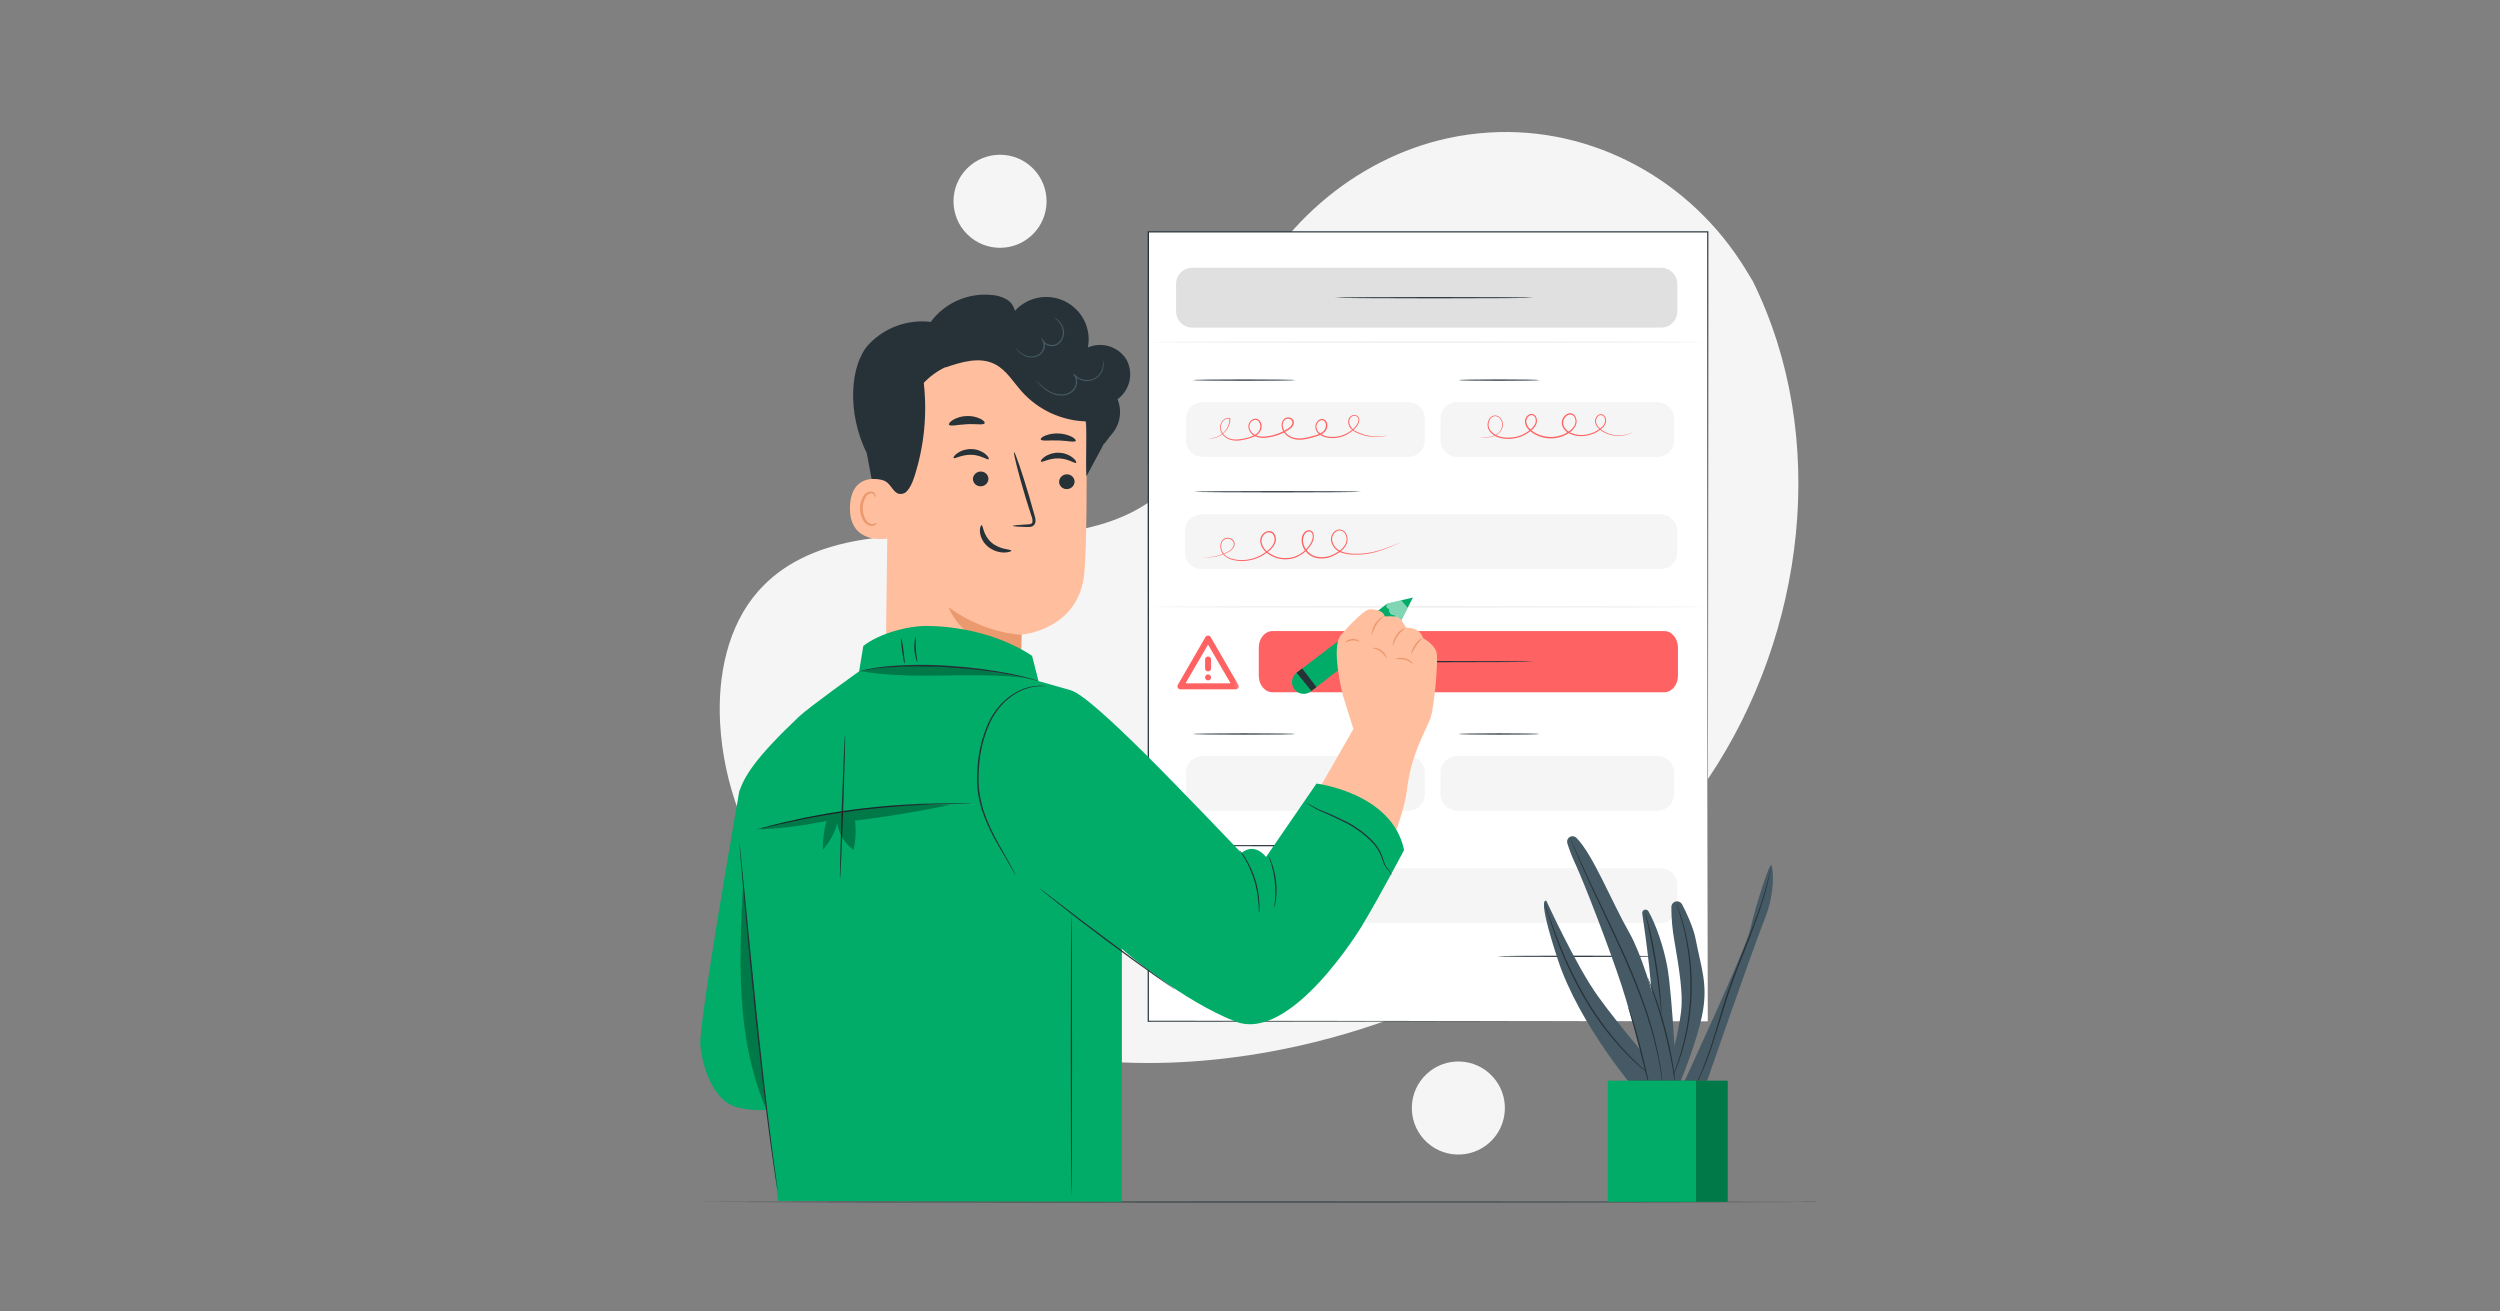 <svg width="305" height="160" viewBox="0 0 305 160" fill="none" xmlns="http://www.w3.org/2000/svg">
<rect x="0" y="0" width="305" height="160" fill="#808080" stroke="none"/>
<path d="M213.824 34.272L213.032 32.969C206.369 21.988 194.322 15.367 181.617 16.171C179.979 16.274 178.35 16.497 176.745 16.838C165.197 19.311 155.148 28.045 150.982 39.23C148.545 45.808 147.848 53.384 143.198 58.604C137.147 65.401 126.875 65.608 117.846 65.331C108.817 65.054 98.536 65.291 92.515 72.113C88.745 76.376 87.545 82.467 87.85 88.183C88.663 103.339 99.209 116.885 112.645 123.618C126.08 130.351 141.879 130.954 156.57 127.994C177.168 123.843 196.728 112.448 208.495 94.849C220.262 77.25 223.237 53.272 213.824 34.272Z" fill="#F5F5F5"/>
<path d="M126.018 28.57C128.235 26.353 128.235 22.759 126.018 20.542C123.801 18.325 120.207 18.325 117.99 20.542C115.774 22.759 115.774 26.353 117.99 28.57C120.207 30.786 123.801 30.786 126.018 28.57Z" fill="#F5F5F5"/>
<path d="M181.765 139.354C184.071 137.23 184.218 133.639 182.094 131.333C179.97 129.027 176.379 128.88 174.073 131.004C171.768 133.128 171.62 136.719 173.744 139.025C175.868 141.33 179.459 141.478 181.765 139.354Z" fill="#F5F5F5"/>
<path d="M219.74 146.616C219.74 146.616 219.883 146.616 220.175 146.616H221.5V146.643C214.648 146.677 186.744 146.704 153.383 146.704L103.964 146.68L88.991 146.643H84.919L88.991 146.628L103.964 146.603L153.383 146.579C186.744 146.579 214.648 146.607 221.5 146.64V146.643H220.175C219.883 146.622 219.74 146.616 219.74 146.616Z" fill="#263238"/>
<path d="M208.35 28.294H140.096V124.601H208.35V28.294Z" fill="white"/>
<path d="M208.349 124.601C208.349 123.959 208.318 85.186 208.276 28.294L208.349 28.364H140.101L140.18 28.285C140.18 64.375 140.18 97.748 140.165 124.592L140.101 124.528L208.355 124.592L140.101 124.656H140.016V124.592C140.016 97.748 140.016 64.375 140.016 28.285V28.212H140.101H208.349H208.422V28.285C208.379 85.186 208.349 123.959 208.349 124.601Z" fill="#263238"/>
<path d="M171.789 92.236H146.727C145.602 92.236 144.689 93.148 144.689 94.273V96.88C144.689 98.005 145.602 98.917 146.727 98.917H171.789C172.915 98.917 173.827 98.005 173.827 96.88V94.273C173.827 93.148 172.915 92.236 171.789 92.236Z" fill="#F5F5F5"/>
<path d="M202.195 92.236H177.778C176.652 92.236 175.74 93.148 175.74 94.273V96.88C175.74 98.005 176.652 98.917 177.778 98.917H202.195C203.32 98.917 204.232 98.005 204.232 96.88V94.273C204.232 93.148 203.32 92.236 202.195 92.236Z" fill="#F5F5F5"/>
<path d="M202.596 105.928H146.59C145.465 105.928 144.553 106.84 144.553 107.965V110.572C144.553 111.697 145.465 112.609 146.59 112.609H202.596C203.721 112.609 204.633 111.697 204.633 110.572V107.965C204.633 106.84 203.721 105.928 202.596 105.928Z" fill="#F5F5F5"/>
<path d="M158.069 89.547C158.069 89.59 155.255 89.626 151.781 89.626C148.306 89.626 145.492 89.59 145.492 89.547C145.492 89.504 148.306 89.468 151.781 89.468C155.255 89.468 158.069 89.504 158.069 89.547Z" fill="#263238"/>
<path d="M187.828 89.547C187.828 89.59 185.611 89.626 182.877 89.626C180.142 89.626 177.922 89.59 177.922 89.547C177.922 89.504 180.139 89.468 182.877 89.468C185.614 89.468 187.828 89.504 187.828 89.547Z" fill="#263238"/>
<path d="M166.054 103.172C166.054 103.214 161.486 103.251 155.852 103.251C150.218 103.251 145.65 103.214 145.65 103.172C145.65 103.129 150.218 103.092 155.852 103.092C161.486 103.092 166.054 103.129 166.054 103.172Z" fill="#263238"/>
<path d="M203.052 76.993H155.228C154.313 76.993 153.57 77.9 153.57 79.019V82.43C153.57 83.548 154.313 84.455 155.228 84.455H203.052C203.968 84.455 204.71 83.548 204.71 82.43V79.019C204.71 77.9 203.968 76.993 203.052 76.993Z" fill="#FF6262"/>
<path d="M187.083 80.719C187.083 80.764 181.656 80.798 174.966 80.798C168.275 80.798 162.846 80.764 162.846 80.719C162.846 80.673 168.272 80.64 174.966 80.64C181.659 80.64 187.083 80.676 187.083 80.719Z" fill="#263238"/>
<path d="M202.65 32.667H145.463C144.368 32.667 143.48 33.555 143.48 34.65V37.987C143.48 39.082 144.368 39.97 145.463 39.97H202.65C203.745 39.97 204.633 39.082 204.633 37.987V34.65C204.633 33.555 203.745 32.667 202.65 32.667Z" fill="#E0E0E0"/>
<path d="M187.083 36.319C187.083 36.362 181.656 36.398 174.966 36.398C168.275 36.398 162.846 36.362 162.846 36.319C162.846 36.276 168.272 36.24 174.966 36.24C181.659 36.24 187.083 36.273 187.083 36.319Z" fill="#263238"/>
<path d="M208.349 41.736C208.349 41.782 193.056 41.818 174.193 41.818C155.331 41.818 140.031 41.782 140.031 41.736C140.031 41.69 155.325 41.657 174.193 41.657C193.062 41.657 208.349 41.693 208.349 41.736Z" fill="#EBEBEB"/>
<path d="M208.349 74.043C208.349 74.089 193.056 74.123 174.193 74.123C155.331 74.123 140.031 74.089 140.031 74.043C140.031 73.998 155.325 73.964 174.193 73.964C193.062 73.964 208.349 74.001 208.349 74.043Z" fill="#EBEBEB"/>
<path d="M171.789 49.06H146.727C145.602 49.06 144.689 49.972 144.689 51.097V53.704C144.689 54.829 145.602 55.741 146.727 55.741H171.789C172.915 55.741 173.827 54.829 173.827 53.704V51.097C173.827 49.972 172.915 49.06 171.789 49.06Z" fill="#F5F5F5"/>
<path d="M202.195 49.06H177.778C176.652 49.06 175.74 49.972 175.74 51.097V53.704C175.74 54.829 176.652 55.741 177.778 55.741H202.195C203.32 55.741 204.232 54.829 204.232 53.704V51.097C204.232 49.972 203.32 49.06 202.195 49.06Z" fill="#F5F5F5"/>
<path d="M202.596 62.752H146.59C145.465 62.752 144.553 63.664 144.553 64.789V67.396C144.553 68.521 145.465 69.433 146.59 69.433H202.596C203.721 69.433 204.633 68.521 204.633 67.396V64.789C204.633 63.664 203.721 62.752 202.596 62.752Z" fill="#F5F5F5"/>
<path d="M158.069 46.371C158.069 46.414 155.255 46.45 151.781 46.45C148.306 46.45 145.492 46.414 145.492 46.371C145.492 46.328 148.306 46.292 151.781 46.292C155.255 46.292 158.069 46.328 158.069 46.371Z" fill="#263238"/>
<path d="M187.828 46.371C187.828 46.414 185.611 46.45 182.877 46.45C180.142 46.45 177.922 46.414 177.922 46.371C177.922 46.328 180.139 46.292 182.877 46.292C185.614 46.292 187.828 46.328 187.828 46.371Z" fill="#263238"/>
<path d="M166.054 59.995C166.054 60.038 161.486 60.075 155.852 60.075C150.218 60.075 145.65 60.038 145.65 59.995C145.65 59.953 150.218 59.916 155.852 59.916C161.486 59.916 166.054 59.953 166.054 59.995Z" fill="#263238"/>
<path d="M202.526 116.668C202.526 116.714 198.071 116.747 192.574 116.747C187.077 116.747 182.625 116.714 182.625 116.668C182.625 116.623 187.077 116.589 192.574 116.589C198.071 116.589 202.526 116.626 202.526 116.668Z" fill="#263238"/>
<path d="M169.354 53.101C169.2 53.152 169.042 53.191 168.882 53.22C167.686 53.44 166.451 53.264 165.365 52.717C165.163 52.612 164.98 52.473 164.826 52.306C164.656 52.126 164.543 51.901 164.5 51.658C164.472 51.528 164.471 51.394 164.498 51.264C164.525 51.134 164.578 51.011 164.655 50.902C164.745 50.791 164.867 50.708 165.004 50.664C165.141 50.621 165.287 50.619 165.426 50.659C165.498 50.68 165.566 50.716 165.624 50.765C165.682 50.814 165.73 50.874 165.764 50.942C165.831 51.08 165.851 51.236 165.821 51.387C165.758 51.682 165.612 51.953 165.401 52.169C164.986 52.636 164.463 52.994 163.879 53.214C163.249 53.452 162.567 53.513 161.905 53.39C161.554 53.33 161.222 53.185 160.94 52.967C160.788 52.856 160.665 52.709 160.583 52.538C160.502 52.368 160.463 52.181 160.471 51.993C160.491 51.799 160.563 51.615 160.681 51.46C160.796 51.294 160.967 51.175 161.162 51.125C161.265 51.104 161.372 51.111 161.472 51.144C161.572 51.177 161.661 51.236 161.732 51.313C161.865 51.471 161.938 51.671 161.936 51.877C161.939 52.078 161.891 52.278 161.796 52.455C161.693 52.631 161.551 52.78 161.381 52.891C161.043 53.093 160.675 53.24 160.291 53.326C159.551 53.536 158.744 53.765 157.922 53.579C157.51 53.49 157.132 53.285 156.832 52.988C156.676 52.837 156.554 52.656 156.472 52.455C156.39 52.254 156.351 52.039 156.357 51.822C156.36 51.683 156.391 51.546 156.448 51.419C156.505 51.291 156.587 51.177 156.689 51.082C156.801 50.993 156.936 50.938 157.078 50.923C157.221 50.908 157.364 50.934 157.493 50.997C157.625 51.056 157.732 51.161 157.794 51.292C157.856 51.423 157.869 51.572 157.831 51.712C157.749 51.971 157.581 52.193 157.356 52.343C156.538 52.903 155.598 53.261 154.615 53.384C154.136 53.467 153.644 53.424 153.187 53.259C152.961 53.168 152.763 53.022 152.609 52.833C152.456 52.645 152.353 52.42 152.31 52.181C152.273 51.942 152.327 51.697 152.461 51.495C152.595 51.293 152.799 51.148 153.034 51.088C153.154 51.065 153.277 51.074 153.392 51.115C153.506 51.156 153.608 51.226 153.686 51.32C153.829 51.5 153.91 51.722 153.914 51.953C153.925 52.176 153.876 52.397 153.774 52.596C153.666 52.782 153.518 52.943 153.342 53.068C153.001 53.291 152.622 53.45 152.224 53.536C151.478 53.734 150.702 53.874 149.995 53.616C149.662 53.495 149.369 53.284 149.149 53.007C148.935 52.741 148.827 52.406 148.844 52.066C148.876 51.75 149.021 51.457 149.252 51.24C149.357 51.135 149.486 51.058 149.628 51.016C149.77 50.973 149.92 50.967 150.065 50.997H150.096V51.027C150.105 51.625 149.887 52.204 149.487 52.647C149.202 52.981 148.833 53.232 148.418 53.375C148.162 53.464 147.89 53.499 147.62 53.479C147.437 53.451 147.346 53.427 147.346 53.427C147.7 53.485 148.064 53.451 148.402 53.329C148.804 53.183 149.16 52.933 149.435 52.605C149.811 52.169 150.011 51.609 149.995 51.033L150.029 51.073C149.898 51.049 149.763 51.057 149.636 51.097C149.51 51.137 149.394 51.207 149.301 51.301C149.09 51.504 148.96 51.775 148.932 52.066C148.887 52.675 149.377 53.284 150.016 53.503C150.656 53.722 151.432 53.61 152.172 53.409C152.554 53.323 152.917 53.17 153.244 52.955C153.403 52.842 153.536 52.697 153.634 52.529C153.725 52.352 153.767 52.154 153.756 51.956C153.752 51.758 153.683 51.567 153.561 51.411C153.499 51.336 153.419 51.28 153.328 51.247C153.237 51.214 153.138 51.207 153.043 51.225C152.845 51.279 152.673 51.404 152.561 51.576C152.448 51.749 152.403 51.957 152.434 52.16C152.475 52.373 152.569 52.572 152.706 52.739C152.844 52.906 153.022 53.036 153.223 53.116C153.656 53.27 154.122 53.309 154.575 53.229C155.532 53.107 156.446 52.759 157.24 52.212C157.435 52.083 157.581 51.894 157.657 51.673C157.686 51.568 157.676 51.456 157.629 51.357C157.582 51.259 157.501 51.181 157.401 51.137C157.3 51.089 157.188 51.069 157.077 51.08C156.966 51.092 156.86 51.133 156.771 51.201C156.685 51.282 156.617 51.379 156.569 51.486C156.521 51.594 156.496 51.71 156.494 51.828C156.489 52.022 156.525 52.215 156.599 52.395C156.673 52.575 156.783 52.737 156.923 52.873C157.201 53.147 157.552 53.337 157.934 53.421C158.702 53.597 159.49 53.384 160.227 53.174C160.595 53.091 160.947 52.951 161.272 52.76C161.422 52.663 161.549 52.533 161.64 52.379C161.723 52.225 161.764 52.052 161.762 51.877C161.765 51.707 161.707 51.541 161.598 51.411C161.545 51.352 161.478 51.307 161.404 51.282C161.329 51.257 161.249 51.252 161.171 51.268C161.014 51.322 160.876 51.42 160.774 51.551C160.672 51.682 160.61 51.839 160.596 52.005C160.593 52.17 160.631 52.333 160.707 52.48C160.782 52.628 160.892 52.754 161.028 52.848C161.296 53.053 161.609 53.19 161.942 53.247C162.579 53.365 163.235 53.307 163.842 53.08C164.411 52.873 164.921 52.529 165.325 52.078C165.521 51.88 165.659 51.631 165.721 51.359C165.757 51.238 165.745 51.108 165.689 50.995C165.632 50.882 165.535 50.794 165.416 50.75C165.3 50.715 165.175 50.716 165.059 50.752C164.943 50.788 164.841 50.859 164.765 50.954C164.696 51.05 164.648 51.159 164.623 51.274C164.599 51.389 164.598 51.509 164.622 51.624C164.671 51.842 164.77 52.045 164.91 52.218C165.051 52.391 165.229 52.53 165.432 52.623C166.08 52.961 166.789 53.168 167.518 53.232C167.979 53.269 168.443 53.253 168.9 53.183L169.257 53.116C169.289 53.109 169.321 53.104 169.354 53.101Z" fill="#FF6262"/>
<path d="M199.146 52.739C199.025 52.815 198.896 52.878 198.762 52.928C198.381 53.083 197.974 53.169 197.562 53.18C196.907 53.204 196.258 53.053 195.68 52.742C195.31 52.558 194.995 52.28 194.767 51.935C194.641 51.739 194.583 51.506 194.602 51.274C194.616 51.151 194.654 51.032 194.715 50.924C194.775 50.816 194.857 50.722 194.956 50.647C195.062 50.564 195.193 50.521 195.327 50.525C195.465 50.529 195.596 50.585 195.696 50.68C195.79 50.779 195.862 50.898 195.905 51.028C195.947 51.158 195.96 51.297 195.942 51.432C195.893 51.707 195.759 51.96 195.559 52.154C195.361 52.353 195.138 52.524 194.895 52.663C194.386 52.962 193.817 53.144 193.229 53.196C192.6 53.268 191.963 53.15 191.402 52.858C191.108 52.7 190.863 52.464 190.695 52.175C190.611 52.025 190.557 51.859 190.534 51.688C190.517 51.422 190.586 51.158 190.73 50.934C190.874 50.71 191.086 50.538 191.335 50.443C191.425 50.414 191.52 50.405 191.614 50.414C191.709 50.424 191.8 50.452 191.883 50.497C192.046 50.589 192.175 50.733 192.248 50.906C192.32 51.076 192.354 51.26 192.347 51.444C192.34 51.629 192.293 51.81 192.209 51.974C192.036 52.296 191.787 52.57 191.484 52.772C190.88 53.19 190.172 53.435 189.439 53.479C188.705 53.523 187.974 53.365 187.324 53.022C187.004 52.859 186.713 52.643 186.465 52.383C186.204 52.123 186.052 51.773 186.039 51.405C186.043 51.219 186.1 51.039 186.204 50.885C186.307 50.731 186.453 50.61 186.624 50.537C186.713 50.502 186.81 50.489 186.906 50.5C187.001 50.511 187.093 50.546 187.172 50.601C187.322 50.709 187.43 50.866 187.476 51.046C187.519 51.215 187.523 51.392 187.488 51.562C187.452 51.733 187.379 51.894 187.272 52.032C187.075 52.294 186.838 52.522 186.569 52.708C186.082 53.068 185.525 53.321 184.933 53.45C184.342 53.58 183.729 53.582 183.137 53.457C182.586 53.358 182.09 53.061 181.742 52.623C181.581 52.409 181.49 52.151 181.483 51.883C181.476 51.627 181.539 51.374 181.666 51.152C181.725 51.043 181.805 50.947 181.902 50.87C181.999 50.794 182.11 50.737 182.229 50.705C182.344 50.679 182.463 50.679 182.578 50.705C182.693 50.73 182.801 50.781 182.893 50.854C183.059 50.985 183.187 51.157 183.266 51.353C183.345 51.549 183.372 51.762 183.344 51.971C183.281 52.331 183.09 52.656 182.805 52.885C182.574 53.077 182.302 53.215 182.01 53.287C181.611 53.377 181.199 53.402 180.792 53.363L180.487 53.336C180.452 53.34 180.416 53.34 180.381 53.336C180.416 53.332 180.452 53.332 180.487 53.336H180.807C181.216 53.362 181.627 53.327 182.025 53.232C182.306 53.156 182.566 53.019 182.787 52.83C183.048 52.6 183.216 52.281 183.259 51.935C183.282 51.743 183.255 51.548 183.182 51.369C183.108 51.19 182.99 51.032 182.838 50.912C182.756 50.85 182.662 50.806 182.561 50.785C182.461 50.763 182.357 50.764 182.257 50.787C182.153 50.818 182.056 50.87 181.971 50.939C181.887 51.008 181.818 51.093 181.766 51.189C181.647 51.395 181.59 51.632 181.603 51.87C181.617 52.108 181.7 52.337 181.843 52.529C182.176 52.939 182.647 53.216 183.167 53.308C183.741 53.429 184.334 53.427 184.908 53.302C185.481 53.177 186.021 52.932 186.493 52.584C186.747 52.403 186.971 52.184 187.157 51.935C187.25 51.815 187.315 51.675 187.346 51.526C187.377 51.377 187.374 51.223 187.336 51.076C187.301 50.932 187.216 50.804 187.096 50.717C187.037 50.675 186.969 50.649 186.898 50.641C186.827 50.632 186.754 50.642 186.688 50.668C186.546 50.731 186.425 50.832 186.339 50.961C186.254 51.09 186.206 51.241 186.203 51.396C186.219 51.723 186.357 52.033 186.59 52.264C186.827 52.511 187.104 52.717 187.409 52.873C188.035 53.197 188.737 53.348 189.441 53.308C190.144 53.267 190.823 53.032 191.402 52.629C191.687 52.448 191.924 52.199 192.09 51.904C192.164 51.761 192.205 51.603 192.212 51.441C192.219 51.28 192.191 51.119 192.13 50.969C192.078 50.826 191.974 50.707 191.838 50.637C191.703 50.566 191.546 50.549 191.399 50.589C191.184 50.674 191.001 50.824 190.876 51.019C190.752 51.213 190.691 51.442 190.704 51.673C190.724 51.824 190.773 51.97 190.848 52.102C191.001 52.368 191.226 52.585 191.496 52.73C192.028 53.009 192.631 53.123 193.229 53.059C193.794 53.008 194.341 52.832 194.831 52.544C195.065 52.413 195.28 52.251 195.47 52.063C195.653 51.888 195.776 51.66 195.823 51.411C195.84 51.294 195.83 51.174 195.794 51.062C195.758 50.949 195.697 50.846 195.616 50.759C195.538 50.684 195.434 50.639 195.325 50.634C195.215 50.629 195.108 50.664 195.023 50.732C194.938 50.799 194.868 50.882 194.816 50.976C194.764 51.07 194.73 51.173 194.718 51.28C194.701 51.493 194.752 51.707 194.864 51.889C195.083 52.219 195.385 52.487 195.738 52.666C196.296 52.976 196.927 53.134 197.565 53.123C197.971 53.115 198.372 53.041 198.753 52.903C199.015 52.806 199.14 52.73 199.146 52.739Z" fill="#FF6262"/>
<path d="M170.833 66.19C170.797 66.213 170.758 66.233 170.718 66.248L170.367 66.406C170.063 66.543 169.603 66.744 169.003 66.969C168.273 67.251 167.516 67.455 166.744 67.578C166.26 67.649 165.771 67.679 165.282 67.667C164.73 67.677 164.18 67.595 163.656 67.423C163.361 67.323 163.096 67.154 162.88 66.93C162.665 66.706 162.507 66.433 162.419 66.135C162.374 65.973 162.362 65.804 162.383 65.637C162.404 65.47 162.457 65.309 162.541 65.163C162.625 65.008 162.746 64.876 162.892 64.777C163.038 64.679 163.206 64.617 163.382 64.597C163.567 64.594 163.749 64.646 163.904 64.746C164.06 64.846 164.182 64.991 164.256 65.16C164.422 65.498 164.449 65.887 164.332 66.245C164.204 66.6 163.985 66.915 163.695 67.158C163.406 67.404 163.084 67.609 162.739 67.767C162.028 68.137 161.205 68.234 160.428 68.038C160.025 67.914 159.664 67.684 159.381 67.372C159.098 67.061 158.904 66.678 158.82 66.266C158.783 66.053 158.783 65.836 158.82 65.623C158.849 65.4 158.94 65.189 159.082 65.014C159.149 64.919 159.236 64.84 159.337 64.782C159.438 64.723 159.55 64.687 159.666 64.676C159.79 64.674 159.911 64.711 160.012 64.781C160.113 64.852 160.189 64.953 160.23 65.069C160.288 65.288 160.298 65.517 160.259 65.741C160.22 65.964 160.133 66.177 160.004 66.363C159.779 66.746 159.491 67.088 159.152 67.374C158.484 67.946 157.631 68.254 156.752 68.24C155.873 68.227 155.03 67.893 154.38 67.301C154.067 67.011 153.854 66.629 153.771 66.211C153.729 66 153.743 65.782 153.81 65.578C153.884 65.377 154.007 65.198 154.167 65.057C154.325 64.912 154.523 64.82 154.736 64.792C154.845 64.776 154.956 64.785 155.061 64.817C155.167 64.849 155.263 64.904 155.345 64.978C155.488 65.127 155.588 65.311 155.636 65.512C155.683 65.713 155.677 65.922 155.616 66.12C155.497 66.49 155.279 66.821 154.986 67.076C154.715 67.328 154.418 67.549 154.1 67.737C153.49 68.097 152.813 68.327 152.111 68.413C151.454 68.499 150.787 68.44 150.156 68.239C149.856 68.139 149.581 67.973 149.352 67.755C149.13 67.544 148.978 67.269 148.916 66.969C148.85 66.683 148.878 66.383 148.996 66.114C149.052 65.984 149.14 65.87 149.252 65.783C149.363 65.697 149.495 65.639 149.635 65.617C149.766 65.597 149.9 65.605 150.028 65.64C150.156 65.675 150.276 65.737 150.378 65.821C150.475 65.902 150.548 66.008 150.589 66.127C150.631 66.246 150.639 66.374 150.613 66.497C150.562 66.722 150.439 66.924 150.262 67.073C150.107 67.209 149.934 67.324 149.748 67.414C149.427 67.573 149.091 67.701 148.746 67.798C148.27 67.934 147.779 68.007 147.284 68.014C147.112 68.02 146.94 68.013 146.77 67.993H146.9C146.989 67.993 147.117 67.993 147.284 67.993C147.773 67.971 148.258 67.889 148.728 67.749C149.067 67.647 149.397 67.516 149.714 67.356C149.893 67.267 150.059 67.155 150.208 67.021C150.363 66.881 150.47 66.696 150.512 66.491C150.534 66.383 150.526 66.271 150.489 66.167C150.452 66.063 150.387 65.971 150.302 65.9C150.209 65.827 150.102 65.774 149.987 65.743C149.872 65.713 149.752 65.706 149.635 65.724C149.512 65.745 149.397 65.796 149.299 65.874C149.202 65.952 149.126 66.053 149.078 66.168C148.972 66.416 148.948 66.692 149.011 66.954C149.085 67.236 149.232 67.493 149.438 67.7C149.643 67.907 149.899 68.056 150.18 68.133C150.793 68.326 151.441 68.38 152.077 68.291C153.123 68.16 154.101 67.702 154.87 66.981C155.145 66.744 155.35 66.435 155.461 66.089C155.513 65.918 155.52 65.736 155.479 65.562C155.438 65.387 155.352 65.227 155.229 65.097C155.086 64.987 154.908 64.936 154.729 64.952C154.55 64.967 154.383 65.049 154.261 65.182C154.124 65.306 154.02 65.462 153.956 65.635C153.898 65.815 153.886 66.007 153.923 66.193C154.005 66.58 154.206 66.931 154.498 67.198C155.121 67.763 155.929 68.081 156.77 68.093C157.611 68.105 158.428 67.809 159.066 67.262C159.394 66.988 159.671 66.659 159.886 66.29C159.997 66.116 160.076 65.923 160.12 65.721C160.169 65.527 160.163 65.323 160.102 65.133C160.074 65.046 160.019 64.969 159.945 64.915C159.871 64.86 159.782 64.83 159.691 64.829C159.597 64.84 159.507 64.871 159.426 64.919C159.346 64.967 159.276 65.032 159.222 65.109C159.107 65.269 159.028 65.452 158.989 65.645C158.949 65.838 158.951 66.037 158.993 66.229C159.073 66.614 159.254 66.969 159.517 67.26C159.781 67.551 160.117 67.766 160.492 67.883C161.233 68.069 162.017 67.978 162.696 67.627C163.36 67.307 163.997 66.844 164.219 66.184C164.326 65.861 164.302 65.509 164.152 65.203C164.091 65.056 163.988 64.931 163.856 64.843C163.723 64.755 163.568 64.709 163.409 64.71C163.255 64.728 163.107 64.782 162.978 64.869C162.849 64.956 162.743 65.073 162.669 65.209C162.592 65.34 162.543 65.486 162.524 65.636C162.504 65.787 162.515 65.94 162.556 66.086C162.638 66.367 162.785 66.624 162.987 66.836C163.188 67.048 163.437 67.209 163.713 67.304C164.226 67.477 164.763 67.561 165.303 67.554C165.787 67.57 166.271 67.544 166.75 67.478C167.517 67.366 168.271 67.175 169 66.908C169.609 66.692 170.06 66.5 170.374 66.376L170.73 66.229L170.833 66.19Z" fill="#FF6262"/>
<path d="M199.702 133.192C199.702 133.192 192.698 125.128 190.048 117.052C187.399 108.976 188.663 109.914 188.663 109.914C188.663 109.914 192.232 117.746 194.942 121.531C197.652 125.317 202.479 130.868 202.479 130.868L199.702 133.192Z" fill="#455A64"/>
<path d="M201.11 111.178C201.063 111.095 200.988 111.032 200.9 110.999C200.811 110.965 200.714 110.964 200.624 110.994C200.534 111.025 200.458 111.086 200.408 111.166C200.359 111.247 200.339 111.343 200.352 111.436C200.778 114.272 201.701 120.919 201.667 125.232C201.618 130.832 201.667 132.997 201.667 132.997H204.575C204.575 132.997 204.058 121.425 203.397 117.886C202.946 115.414 201.966 112.664 201.11 111.178Z" fill="#455A64"/>
<path d="M202.701 132.056C203.923 129.287 204.731 126.354 205.101 123.35C205.341 121.285 204.912 118.499 204.276 114.78C204.027 113.421 203.904 112.042 203.907 110.66C203.908 110.505 203.96 110.355 204.055 110.234C204.15 110.112 204.283 110.026 204.433 109.988C204.583 109.951 204.742 109.964 204.883 110.027C205.024 110.09 205.141 110.198 205.214 110.334C205.564 110.961 206.584 113.105 206.843 114.451C207.549 118.124 208.347 119.96 207.738 123.441C207.129 126.922 204.879 132.291 204.879 132.291L202.701 132.056Z" fill="#455A64"/>
<path d="M205.326 132.291C205.326 132.291 213.021 115.758 213.548 113.303C214.075 110.849 215.893 105.2 216.106 105.52C216.319 105.839 216.642 108.824 215.253 112.238C213.865 115.651 207.944 132.796 207.944 132.796H205.316" fill="#455A64"/>
<path d="M201.858 131.551C201.782 131.508 201.71 131.46 201.642 131.405C201.505 131.301 201.298 131.155 201.033 130.948C200.314 130.374 199.623 129.764 198.965 129.121C196.8 126.986 194.923 124.577 193.383 121.955C191.85 119.333 190.574 116.57 189.574 113.702C189.187 112.603 188.907 111.705 188.721 111.08C188.63 110.776 188.563 110.526 188.517 110.359C188.491 110.276 188.471 110.192 188.459 110.106C188.497 110.184 188.527 110.266 188.55 110.349L188.782 111.062C188.986 111.671 189.284 112.585 189.695 113.663C190.724 116.514 192.011 119.266 193.539 121.885C195.073 124.495 196.927 126.902 199.06 129.051C199.885 129.87 200.582 130.491 201.088 130.908C201.331 131.121 201.532 131.274 201.663 131.386C201.732 131.436 201.797 131.491 201.858 131.551Z" fill="#263238"/>
<path d="M202.699 123.621C202.665 123.46 202.642 123.297 202.632 123.134L202.489 121.809C202.367 120.691 202.184 119.147 201.904 117.454C201.624 115.761 201.328 114.232 201.094 113.133L200.814 111.83C200.77 111.672 200.741 111.511 200.729 111.348C200.789 111.5 200.838 111.656 200.875 111.814C200.963 112.119 201.076 112.56 201.207 113.109C201.472 114.205 201.794 115.728 202.068 117.427C202.343 119.126 202.513 120.676 202.604 121.797C202.65 122.36 202.681 122.814 202.696 123.131C202.711 123.294 202.712 123.458 202.699 123.621Z" fill="#263238"/>
<path d="M204.501 110.203C204.539 110.27 204.569 110.34 204.592 110.413C204.65 110.569 204.726 110.773 204.824 111.023C204.921 111.272 205.043 111.616 205.153 112.006C205.262 112.396 205.415 112.831 205.527 113.331L205.719 114.107C205.783 114.378 205.829 114.665 205.887 114.957C206.011 115.545 206.091 116.175 206.191 116.851C206.543 119.763 206.44 122.711 205.887 125.591C205.743 126.249 205.622 126.879 205.454 127.455C205.375 127.744 205.308 128.027 205.226 128.292C205.143 128.557 205.058 128.813 204.979 129.054C204.833 129.544 204.653 129.967 204.51 130.348C204.367 130.729 204.233 131.048 204.111 131.307L203.837 131.916C203.809 131.987 203.773 132.054 203.73 132.117C203.751 132.043 203.776 131.971 203.807 131.901C203.871 131.749 203.95 131.545 204.053 131.292C204.157 131.039 204.294 130.707 204.425 130.327C204.556 129.946 204.729 129.517 204.869 129.029C204.942 128.786 205.022 128.53 205.104 128.268C205.186 128.006 205.247 127.72 205.323 127.431C205.485 126.855 205.6 126.228 205.737 125.573C206.273 122.705 206.375 119.774 206.042 116.876C205.954 116.212 205.88 115.578 205.762 114.994C205.707 114.689 205.664 114.415 205.603 114.144C205.542 113.873 205.482 113.614 205.424 113.367C205.32 112.868 205.18 112.429 205.073 112.043C204.967 111.656 204.863 111.321 204.769 111.05L204.568 110.441C204.536 110.365 204.514 110.285 204.501 110.203Z" fill="#263238"/>
<path d="M216.027 105.852C216.028 105.876 216.028 105.9 216.027 105.925C216.027 105.983 216.006 106.053 215.99 106.141C215.957 106.327 215.914 106.607 215.838 106.963C215.692 107.676 215.442 108.699 215.059 109.938C214.675 111.178 214.145 112.64 213.536 114.238C212.927 115.837 212.193 117.588 211.511 119.44C210.829 121.291 210.293 123.094 209.781 124.745C209.269 126.395 208.81 127.86 208.356 129.078C208.002 130.042 207.595 130.987 207.138 131.907C206.979 132.233 206.833 132.476 206.745 132.647L206.638 132.836C206.627 132.858 206.613 132.878 206.596 132.897L206.623 132.827C206.651 132.775 206.681 132.708 206.718 132.629C206.8 132.458 206.931 132.208 207.08 131.877C207.384 131.222 207.805 130.26 208.243 129.038C208.682 127.817 209.157 126.343 209.632 124.699C210.107 123.054 210.658 121.242 211.352 119.382C212.047 117.521 212.762 115.779 213.393 114.183C214.023 112.588 214.559 111.138 214.955 109.905C215.351 108.671 215.616 107.654 215.783 106.948C215.869 106.598 215.92 106.321 215.966 106.135C215.984 106.05 216.003 105.979 216.015 105.922C216.015 105.898 216.019 105.874 216.027 105.852Z" fill="#263238"/>
<path d="M192.302 102.197C192.196 102.097 192.059 102.035 191.914 102.02C191.768 102.006 191.622 102.039 191.498 102.117C191.373 102.194 191.278 102.31 191.226 102.446C191.175 102.583 191.17 102.733 191.212 102.873C191.474 103.724 191.797 104.556 192.177 105.361C193.234 107.609 196.343 115.673 197.796 120.103C199.249 124.534 201.301 132.796 201.301 132.796L204.407 132.291C204.407 132.291 201.566 118.715 198.789 113.821C196.557 109.893 194.327 104.21 192.302 102.197Z" fill="#455A64"/>
<path d="M198.646 122.872C198.715 122.99 198.769 123.116 198.808 123.246C198.899 123.49 199.024 123.855 199.167 124.288C199.453 125.174 199.801 126.419 200.154 127.787C200.507 129.154 200.799 130.412 201.004 131.319C201.098 131.749 201.174 132.108 201.238 132.394C201.274 132.525 201.296 132.66 201.302 132.796C201.246 132.672 201.203 132.543 201.174 132.41C201.101 132.126 201.004 131.77 200.891 131.347C200.653 130.412 200.34 129.185 199.996 127.826C199.651 126.468 199.31 125.214 199.055 124.321L198.75 123.265C198.703 123.137 198.668 123.006 198.646 122.872Z" fill="#263238"/>
<path d="M202.859 132.544C202.85 132.517 202.843 132.49 202.841 132.462C202.841 132.398 202.823 132.315 202.808 132.215C202.774 132.002 202.747 131.682 202.68 131.277C202.567 130.461 202.375 129.285 202.028 127.851C201.632 126.172 201.147 124.515 200.576 122.887C199.939 121.06 199.138 119.059 198.234 117.004C196.407 112.893 194.579 109.247 193.383 106.549C192.773 105.206 192.308 104.113 191.997 103.343C191.839 102.962 191.726 102.663 191.647 102.459C191.613 102.365 191.586 102.289 191.561 102.228C191.55 102.202 191.541 102.174 191.537 102.146C191.553 102.17 191.566 102.195 191.577 102.222L191.677 102.447C191.769 102.657 191.896 102.95 192.055 103.318C192.384 104.076 192.868 105.164 193.486 106.504C194.704 109.183 196.553 112.819 198.383 116.937C199.296 118.998 200.088 120.99 200.719 122.838C201.283 124.473 201.757 126.137 202.138 127.824C202.398 128.961 202.602 130.11 202.747 131.268C202.802 131.676 202.823 131.996 202.844 132.212C202.844 132.313 202.85 132.396 202.863 132.459C202.866 132.487 202.864 132.516 202.859 132.544Z" fill="#263238"/>
<path d="M204.407 132.291C204.357 132.121 204.321 131.946 204.301 131.77C204.24 131.405 204.158 130.923 204.06 130.342C203.847 129.124 203.518 127.482 203.049 125.676C202.58 123.871 202.06 122.266 201.658 121.108L201.17 119.744C201.103 119.58 201.048 119.411 201.006 119.239C201.095 119.393 201.171 119.555 201.231 119.723C201.365 120.027 201.551 120.496 201.767 121.069C202.328 122.565 202.809 124.09 203.208 125.637C203.609 127.182 203.932 128.746 204.176 130.323C204.264 130.933 204.331 131.42 204.365 131.761C204.391 131.936 204.405 132.113 204.407 132.291Z" fill="#263238"/>
<path d="M210.78 131.846H198.656V146.616H210.78V131.846Z" fill="#00AC68"/>
<g opacity="0.3">
<path d="M210.78 131.846H198.656V146.616H210.78V131.846Z" fill="black"/>
</g>
<path d="M206.912 131.846H196.156V146.616H206.912V131.846Z" fill="#00AC68"/>
<path d="M108.397 53.536L108.053 81.284C107.995 86.002 108.872 92.945 116.336 92.698C122.799 91.995 124.513 85.88 124.559 81.476C124.583 79.387 124.607 77.645 124.623 77.432C124.623 77.432 131.694 76.854 132.291 69.868C132.58 66.494 132.595 59.492 132.562 53.158C132.535 49.878 131.274 46.727 129.03 44.334C126.786 41.941 123.723 40.48 120.451 40.243L119.775 40.191C112.472 40.088 108.303 46.23 108.397 53.536Z" fill="#FFBE9D"/>
<path d="M124.627 77.433C124.627 77.433 120.202 77.369 115.723 74.083C115.723 74.083 117.568 79.351 124.591 79.23L124.627 77.433Z" fill="#EB996E"/>
<path d="M120.623 56.021C120.486 56.164 119.679 55.513 118.507 55.482C117.334 55.452 116.463 56.024 116.342 55.875C116.281 55.808 116.424 55.549 116.808 55.281C117.321 54.937 117.929 54.764 118.546 54.788C119.157 54.803 119.746 55.017 120.224 55.397C120.578 55.692 120.693 55.96 120.623 56.021Z" fill="#263238"/>
<path d="M120.589 58.442C120.573 58.688 120.462 58.919 120.279 59.084C120.096 59.249 119.855 59.337 119.609 59.328C119.367 59.328 119.134 59.232 118.963 59.061C118.792 58.89 118.695 58.657 118.695 58.415C118.711 58.169 118.822 57.939 119.004 57.774C119.187 57.608 119.427 57.52 119.673 57.529C119.793 57.528 119.912 57.552 120.023 57.597C120.135 57.643 120.236 57.71 120.321 57.795C120.406 57.88 120.474 57.981 120.52 58.092C120.566 58.203 120.589 58.322 120.589 58.442Z" fill="#263238"/>
<path d="M123.57 64.161C123.57 64.1 124.246 64.033 125.337 63.976C125.614 63.976 125.879 63.93 125.946 63.747C125.99 63.466 125.948 63.178 125.824 62.922L125.139 60.766C124.225 57.721 123.595 55.205 123.716 55.169C123.838 55.132 124.679 57.584 125.586 60.65C125.806 61.405 126.013 62.121 126.195 62.809C126.278 63.129 126.43 63.494 126.259 63.896C126.213 63.991 126.145 64.073 126.062 64.137C125.978 64.201 125.881 64.245 125.778 64.265C125.624 64.295 125.466 64.305 125.309 64.295C124.231 64.268 123.57 64.225 123.57 64.161Z" fill="#263238"/>
<path d="M120.126 51.63C120.013 51.892 119.075 51.694 117.955 51.752C116.834 51.81 115.908 52.057 115.78 51.81C115.723 51.688 115.896 51.451 116.277 51.219C116.779 50.933 117.344 50.774 117.921 50.756C118.495 50.726 119.068 50.839 119.587 51.085C119.983 51.274 120.175 51.499 120.126 51.63Z" fill="#263238"/>
<path d="M131.238 53.789C131.116 54.002 130.203 53.768 129.106 53.734C128.01 53.701 127.081 53.841 126.975 53.619C126.926 53.515 127.109 53.314 127.492 53.156C128.013 52.949 128.571 52.857 129.131 52.885C129.695 52.902 130.249 53.039 130.757 53.287C131.116 53.485 131.293 53.689 131.238 53.789Z" fill="#263238"/>
<path d="M108.594 58.756C108.478 58.695 103.892 56.984 103.697 61.774C103.502 66.564 108.344 65.776 108.366 65.638C108.387 65.501 108.594 58.756 108.594 58.756Z" fill="#FFBE9D"/>
<path d="M106.977 63.762C106.955 63.747 106.888 63.817 106.745 63.875C106.55 63.952 106.332 63.952 106.136 63.875C105.637 63.668 105.244 62.849 105.256 61.984C105.261 61.573 105.358 61.168 105.539 60.799C105.591 60.652 105.677 60.52 105.791 60.413C105.905 60.307 106.044 60.231 106.194 60.19C106.291 60.168 106.392 60.181 106.48 60.226C106.568 60.271 106.637 60.346 106.675 60.437C106.736 60.574 106.7 60.668 106.727 60.678C106.755 60.687 106.834 60.601 106.8 60.403C106.779 60.285 106.718 60.178 106.627 60.099C106.499 59.994 106.335 59.943 106.17 59.956C105.969 59.986 105.78 60.067 105.62 60.191C105.46 60.315 105.335 60.479 105.256 60.665C105.037 61.072 104.919 61.525 104.912 61.987C104.912 62.955 105.363 63.878 106.045 64.119C106.172 64.16 106.308 64.174 106.441 64.157C106.574 64.141 106.702 64.096 106.815 64.024C106.962 63.878 106.992 63.772 106.977 63.762Z" fill="#EB996E"/>
<path d="M131.292 56.463C131.152 56.603 130.345 55.954 129.16 55.924C127.975 55.893 127.117 56.466 126.992 56.317C126.931 56.25 127.077 55.991 127.458 55.723C127.971 55.379 128.579 55.206 129.197 55.23C129.808 55.245 130.398 55.459 130.878 55.839C131.243 56.134 131.359 56.399 131.292 56.463Z" fill="#263238"/>
<path d="M131.101 58.783C131.085 59.029 130.973 59.26 130.79 59.425C130.607 59.59 130.367 59.678 130.121 59.67C129.878 59.67 129.646 59.573 129.475 59.402C129.303 59.231 129.207 58.998 129.207 58.756C129.223 58.51 129.335 58.28 129.518 58.114C129.701 57.949 129.941 57.861 130.188 57.87C130.43 57.87 130.662 57.966 130.834 58.137C131.005 58.309 131.101 58.541 131.101 58.783Z" fill="#263238"/>
<path d="M137.438 43.883C136.962 43.109 136.224 42.533 135.359 42.259C134.493 41.985 133.558 42.032 132.724 42.39C132.938 41.282 132.784 40.133 132.285 39.12C131.786 38.107 130.969 37.285 129.959 36.78C128.95 36.274 127.802 36.112 126.692 36.319C125.582 36.526 124.57 37.09 123.81 37.926C123.75 37.63 123.627 37.35 123.448 37.105C123.27 36.861 123.042 36.658 122.778 36.51C122.25 36.215 121.664 36.04 121.061 35.995C119.631 35.837 118.185 36.056 116.867 36.631C115.549 37.206 114.404 38.116 113.548 39.272C112.155 39.107 110.743 39.271 109.425 39.752C108.107 40.233 106.921 41.017 105.962 42.04C103.712 44.534 103.285 50.311 105.752 55.302L106.331 58.43C107.104 58.43 107.811 58.485 108.289 58.911C108.937 59.493 109.227 60.589 110.302 60.175C110.85 59.962 111.349 58.813 111.52 58.256C112.736 54.538 113.139 50.602 112.701 46.715C113.469 45.897 114.387 45.234 115.406 44.763L115.323 44.839C117.275 44.16 119.483 43.493 121.335 44.409C122.772 45.119 123.619 46.611 124.684 47.799C125.676 48.897 126.88 49.783 128.224 50.404C129.567 51.025 131.022 51.367 132.502 51.41C132.605 53.378 132.441 56.158 132.544 58.11L134.228 54.98C134.359 54.754 134.478 54.523 134.585 54.285L134.621 54.212C134.926 53.965 135.151 53.515 135.663 52.93C136.151 52.355 136.473 51.658 136.593 50.913C136.713 50.168 136.626 49.405 136.342 48.706C137.074 48.168 137.588 47.385 137.789 46.499C137.99 45.613 137.866 44.684 137.438 43.883Z" fill="#263238"/>
<path d="M134.572 43.956C134.572 43.956 134.59 43.99 134.609 44.06C134.633 44.159 134.648 44.261 134.651 44.364C134.667 44.756 134.571 45.145 134.374 45.485C134.235 45.719 134.053 45.926 133.838 46.094C133.583 46.289 133.282 46.417 132.964 46.465C132.594 46.524 132.216 46.485 131.866 46.353C131.516 46.221 131.206 46.001 130.966 45.713L131.085 45.613C131.201 45.739 131.29 45.887 131.348 46.048C131.406 46.209 131.431 46.38 131.423 46.551C131.42 46.779 131.37 47.005 131.278 47.214C131.186 47.423 131.053 47.612 130.887 47.769C130.572 48.049 130.174 48.219 129.754 48.253C129.056 48.304 128.361 48.112 127.787 47.711C127.405 47.451 127.051 47.151 126.733 46.816C126.612 46.699 126.499 46.573 126.398 46.438C126.532 46.54 126.659 46.652 126.776 46.773C127.107 47.086 127.466 47.368 127.848 47.617C128.405 47.989 129.071 48.162 129.739 48.107C130.126 48.072 130.492 47.914 130.784 47.656C131.082 47.368 131.254 46.974 131.265 46.56C131.276 46.254 131.167 45.957 130.96 45.731L131.079 45.628C131.301 45.895 131.588 46.101 131.912 46.226C132.236 46.35 132.587 46.39 132.931 46.34C133.208 46.299 133.473 46.195 133.705 46.036C133.937 45.878 134.13 45.67 134.27 45.427C134.465 45.104 134.57 44.735 134.575 44.358C134.599 44.102 134.56 43.959 134.572 43.956Z" fill="#455A64"/>
<path d="M128.581 38.706C128.581 38.706 128.617 38.706 128.684 38.751C128.776 38.805 128.865 38.865 128.949 38.931C129.267 39.176 129.517 39.499 129.674 39.869C129.79 40.148 129.836 40.452 129.807 40.753C129.778 41.054 129.676 41.343 129.509 41.596C129.308 41.904 128.994 42.122 128.635 42.205C128.444 42.246 128.246 42.248 128.054 42.211C127.862 42.174 127.68 42.098 127.518 41.988C127.418 41.913 127.328 41.824 127.253 41.723L127.39 41.644C127.459 41.817 127.491 42.002 127.485 42.187C127.479 42.373 127.434 42.555 127.353 42.722C127.213 43.034 126.967 43.286 126.659 43.435C126.403 43.554 126.125 43.615 125.843 43.615C125.561 43.615 125.282 43.554 125.027 43.435C124.69 43.279 124.39 43.054 124.147 42.774C124.052 42.677 123.973 42.566 123.912 42.445C123.912 42.445 124.01 42.552 124.189 42.731C124.441 42.989 124.74 43.196 125.069 43.34C125.311 43.444 125.571 43.495 125.834 43.49C126.096 43.486 126.355 43.425 126.592 43.313C126.863 43.172 127.078 42.944 127.201 42.664C127.271 42.517 127.309 42.356 127.315 42.193C127.32 42.029 127.292 41.866 127.231 41.714L126.976 41.127L127.369 41.638C127.433 41.724 127.51 41.8 127.597 41.864C127.741 41.962 127.903 42.029 128.073 42.063C128.244 42.096 128.42 42.095 128.59 42.058C128.909 41.989 129.189 41.799 129.372 41.529C129.53 41.296 129.628 41.029 129.659 40.75C129.691 40.471 129.654 40.188 129.552 39.927C129.41 39.568 129.185 39.249 128.894 38.995C128.705 38.794 128.571 38.718 128.581 38.706Z" fill="#455A64"/>
<path d="M169.249 73.635L158.18 82.083C158.025 82.202 157.896 82.352 157.8 82.522C157.705 82.693 157.646 82.882 157.626 83.076C157.607 83.27 157.627 83.467 157.686 83.653C157.745 83.84 157.842 84.012 157.97 84.16C158.209 84.437 158.546 84.611 158.91 84.647C159.275 84.682 159.639 84.577 159.928 84.352L170.891 75.825L172.374 72.898L169.249 73.635Z" fill="#00AC68"/>
<path opacity="0.5" d="M170.955 73.23L171.738 74.144L170.891 75.825C170.789 75.836 170.687 75.823 170.59 75.788C170.494 75.753 170.407 75.696 170.336 75.623C170.265 75.549 170.212 75.46 170.18 75.363C170.149 75.265 170.14 75.162 170.154 75.06C170.054 75.074 169.952 75.063 169.858 75.028C169.763 74.992 169.679 74.934 169.612 74.858C169.546 74.781 169.499 74.69 169.477 74.591C169.455 74.493 169.457 74.39 169.484 74.293C169.484 74.293 168.909 74.241 169.235 73.635L170.955 73.23Z" fill="white"/>
<path d="M158.18 82.074L159.995 84.291L160.604 83.819L158.865 81.553L158.18 82.074Z" fill="#263238"/>
<path d="M157.374 103.236L156.975 103.162L165.118 88.929L163.826 84.824C163.826 84.824 162.334 78.98 163.577 77.488C163.577 77.488 166.296 74.284 167.179 74.33C168.062 74.375 168.766 74.549 168.943 75.213C168.943 75.213 170.444 75.036 170.84 75.517C171.105 75.85 171.341 76.205 171.546 76.577C171.546 76.577 173.179 76.443 173.62 77.856C173.62 77.856 175.164 78.651 175.298 79.796C175.432 80.941 174.994 86.282 174.503 87.65C174.013 89.017 172.207 91.886 171.68 96.122C171.153 100.358 169.284 103.108 167.624 109.296L163.12 111.077L157.374 103.236Z" fill="#FFBE9D"/>
<path d="M168.866 75.121C168.899 75.167 168.339 75.538 167.916 76.224C167.492 76.909 167.392 77.567 167.334 77.557C167.34 77.051 167.485 76.555 167.753 76.125C168.022 75.696 168.404 75.348 168.857 75.121H168.866Z" fill="#EB996E"/>
<path d="M171.456 76.577C171.487 76.626 170.951 76.949 170.528 77.564C170.104 78.179 169.97 78.782 169.919 78.782C169.867 78.782 169.919 78.115 170.378 77.466C170.628 77.057 171.007 76.744 171.456 76.577Z" fill="#EB996E"/>
<path d="M173.535 77.819C173.569 77.862 173.164 78.218 172.792 78.754C172.421 79.29 172.22 79.793 172.168 79.774C172.214 79.362 172.378 78.972 172.64 78.651C172.851 78.292 173.162 78.003 173.535 77.819Z" fill="#EB996E"/>
<path d="M165.9 78.282C165.605 78.186 165.297 78.134 164.987 78.127C164.682 78.174 164.386 78.268 164.11 78.404C164.095 78.404 164.152 78.288 164.302 78.179C164.5 78.041 164.732 77.96 164.973 77.944C165.213 77.928 165.454 77.978 165.669 78.088C165.827 78.176 165.9 78.264 165.9 78.282Z" fill="#EB996E"/>
<path d="M169.134 80.313C168.95 80.014 168.723 79.744 168.461 79.509C168.001 79.15 167.502 79.129 167.508 79.074C167.514 79.019 167.633 79.022 167.837 79.046C168.105 79.088 168.358 79.195 168.573 79.36C168.789 79.524 168.96 79.74 169.07 79.987C169.149 80.179 169.155 80.307 169.134 80.313Z" fill="#EB996E"/>
<path d="M172.359 81.002C172.32 81.041 171.963 80.639 171.357 80.481C170.986 80.409 170.607 80.391 170.23 80.426C170.23 80.405 170.337 80.332 170.553 80.28C170.835 80.22 171.128 80.229 171.406 80.304C171.684 80.379 171.941 80.519 172.155 80.712C172.313 80.865 172.374 80.989 172.359 81.002Z" fill="#EB996E"/>
<path d="M90.197 96.53C90.197 96.53 85.2 124.875 85.446 127.528C85.693 130.18 87.015 134.395 90.014 135.116C91.919 135.542 93.895 135.542 95.8 135.116L92.204 100.3L90.197 96.53Z" fill="#00AC68"/>
<path d="M104.811 81.906C104.811 81.906 98.836 86.17 97.502 87.403C91.978 92.626 90.824 94.763 90.194 96.539C89.563 98.314 94.031 139.334 94.031 139.334L94.944 146.506L136.869 146.612V109.981L130.574 84.196L126.698 83.094L125.915 80.021C125.915 80.021 121.1 76.464 113.158 76.367C110.722 76.333 107.256 77.296 105.326 78.803L104.811 81.906Z" fill="#00AC68"/>
<path d="M125.873 84.303C125.873 84.303 130.183 84.111 130.563 84.196C131.891 84.501 135.536 87.85 139.699 91.968C143.658 95.896 151.46 104.073 151.46 104.073C151.46 104.073 152.861 102.66 154.46 104.548L160.614 95.594C160.614 95.594 169.86 96.727 171.297 103.704C171.297 103.704 168.465 109.113 166.144 112.977C166.144 112.977 157.56 127.226 150.778 124.643C144.584 122.28 136.815 115.983 135.722 114.637L126.586 108.129C126.586 108.129 120.337 96.216 123.099 90.259L125.873 84.303Z" fill="#00AC68"/>
<path d="M126.685 83.094C126.611 83.087 126.537 83.072 126.466 83.048L125.857 82.884C125.318 82.747 124.532 82.558 123.552 82.372C120.994 81.899 118.41 81.581 115.814 81.419C113.219 81.235 110.614 81.243 108.021 81.443C107.025 81.529 106.227 81.653 105.679 81.748L105.048 81.873C104.976 81.894 104.901 81.904 104.826 81.903C104.895 81.873 104.966 81.851 105.039 81.836L105.664 81.678C106.438 81.511 107.221 81.388 108.008 81.309C110.608 81.071 113.222 81.046 115.826 81.233C118.427 81.394 121.014 81.732 123.57 82.244C124.55 82.448 125.333 82.655 125.872 82.817L126.481 83.015C126.552 83.033 126.62 83.06 126.685 83.094Z" fill="#263238"/>
<path d="M110.357 80.963C110.305 80.963 110.168 80.268 110.052 79.394C109.937 78.52 109.873 77.811 109.924 77.802C110.084 78.311 110.186 78.837 110.229 79.37C110.351 80.256 110.409 80.956 110.357 80.963Z" fill="#263238"/>
<path d="M111.921 80.828C111.505 79.823 111.428 78.708 111.702 77.655C111.757 77.655 111.675 78.374 111.736 79.248C111.797 80.122 111.973 80.813 111.921 80.828Z" fill="#263238"/>
<g opacity="0.3">
<path d="M104.947 81.873C111.507 83.033 118.158 81.873 125.101 82.704C118.401 81.315 111.415 80.658 104.947 81.873Z" fill="black"/>
</g>
<g opacity="0.3">
<path d="M93.422 135.171C89.731 126.526 90.169 116.757 90.681 107.374L93.422 135.171Z" fill="black"/>
</g>
<path d="M90.198 102.708C90.208 102.744 90.214 102.781 90.216 102.818C90.216 102.9 90.24 103.007 90.256 103.138C90.286 103.442 90.332 103.847 90.387 104.377C90.493 105.464 90.649 107.018 90.837 108.945C91.212 112.788 91.724 118.102 92.336 123.965C92.948 129.827 93.554 135.129 94.047 138.96C94.288 140.875 94.495 142.425 94.656 143.494C94.726 144.021 94.781 144.435 94.818 144.727C94.836 144.861 94.848 144.968 94.857 145.05C94.861 145.087 94.861 145.123 94.857 145.16C94.845 145.125 94.837 145.09 94.833 145.053L94.775 144.733C94.729 144.429 94.662 144.03 94.58 143.515C94.413 142.446 94.184 140.899 93.925 138.987C93.405 135.159 92.771 129.851 92.159 123.992C91.547 118.133 91.057 112.813 90.716 108.967C90.551 107.051 90.411 105.495 90.323 104.399C90.283 103.869 90.25 103.455 90.228 103.159C90.228 103.025 90.228 102.919 90.207 102.833C90.199 102.792 90.196 102.75 90.198 102.708Z" fill="#263238"/>
<path d="M118.579 98.07C118.491 98.084 118.401 98.089 118.311 98.086H117.535C116.865 98.086 115.89 98.086 114.69 98.119C112.288 98.174 108.971 98.351 105.332 98.78C101.693 99.21 98.425 99.831 96.078 100.355C94.902 100.607 93.946 100.827 93.303 100.988L92.548 101.165C92.461 101.188 92.373 101.205 92.283 101.213C92.366 101.177 92.451 101.149 92.539 101.128L93.285 100.918C93.934 100.735 94.878 100.498 96.05 100.227C102.165 98.821 108.413 98.077 114.687 98.007C115.905 98.007 116.865 98.007 117.538 98.031L118.311 98.061C118.401 98.057 118.49 98.06 118.579 98.07Z" fill="#263238"/>
<path d="M102.481 107.249C102.429 107.249 102.526 103.324 102.694 98.485C102.861 93.646 103.044 89.72 103.096 89.723C103.148 89.726 103.05 93.649 102.88 98.491C102.709 103.333 102.529 107.252 102.481 107.249Z" fill="#263238"/>
<path d="M123.907 106.765C123.85 106.686 123.798 106.604 123.751 106.518C123.644 106.337 123.504 106.097 123.331 105.796L121.784 103.138C121.001 101.829 120.351 100.444 119.844 99.005C119.563 98.146 119.369 97.26 119.266 96.362C119.177 95.396 119.177 94.423 119.266 93.457C119.394 91.584 119.863 89.75 120.648 88.046C121.009 87.307 121.469 86.622 122.015 86.008C122.496 85.479 123.047 85.019 123.654 84.641C124.527 84.079 125.527 83.744 126.562 83.666C126.939 83.635 127.318 83.656 127.689 83.73C127.315 83.71 126.941 83.71 126.568 83.73C125.552 83.833 124.576 84.18 123.724 84.741C123.133 85.121 122.596 85.579 122.128 86.103C121.598 86.71 121.152 87.386 120.803 88.112C120.034 89.801 119.575 91.615 119.448 93.466C119.363 94.419 119.363 95.378 119.448 96.332C119.549 97.218 119.737 98.092 120.009 98.942C120.506 100.373 121.14 101.754 121.9 103.065L123.395 105.751L123.788 106.491C123.836 106.578 123.875 106.67 123.907 106.765Z" fill="#263238"/>
<g opacity="0.3">
<path d="M92.96 101.18C95.609 101.043 98.243 100.695 100.838 100.141C100.518 101.288 100.369 102.475 100.396 103.665C101.219 102.738 101.818 101.635 102.147 100.44C102.242 101.09 102.466 101.714 102.808 102.275C103.15 102.836 103.602 103.322 104.136 103.704C104.397 102.526 104.457 101.312 104.313 100.114C108.233 99.643 112.127 98.998 115.994 98.18C108.166 97.991 100.353 98.962 92.811 101.064" fill="black"/>
</g>
<path d="M143.365 120.718C143.301 120.69 143.24 120.654 143.185 120.612L142.683 120.277C142.25 119.972 141.629 119.555 140.855 119.016C139.333 117.944 137.228 116.436 134.941 114.731C132.654 113.026 130.611 111.442 129.155 110.282C128.425 109.703 127.834 109.228 127.429 108.896L126.966 108.513C126.909 108.471 126.857 108.423 126.811 108.37C126.873 108.404 126.932 108.444 126.987 108.488L127.468 108.848L129.225 110.194C130.709 111.333 132.761 112.898 135.048 114.603C137.335 116.309 139.406 117.828 140.928 118.931L142.719 120.234L143.203 120.59C143.26 120.628 143.314 120.671 143.365 120.718Z" fill="#263238"/>
<path d="M153.595 111.376C153.567 111.376 153.595 110.913 153.531 110.179C153.393 108.255 152.813 106.389 151.837 104.725C151.463 104.088 151.189 103.72 151.21 103.701C151.293 103.773 151.365 103.855 151.426 103.945C151.607 104.177 151.776 104.418 151.932 104.667C152.976 106.32 153.566 108.219 153.643 110.173C153.66 110.466 153.66 110.76 153.643 111.053C153.641 111.162 153.625 111.271 153.595 111.376Z" fill="#263238"/>
<path d="M155.482 110.684C155.491 110.37 155.516 110.057 155.558 109.746C155.615 108.995 155.601 108.241 155.516 107.492C155.429 106.744 155.271 106.006 155.044 105.288C154.87 104.733 154.739 104.401 154.758 104.389C154.81 104.457 154.852 104.532 154.882 104.612C154.983 104.82 155.073 105.033 155.15 105.251C155.674 106.692 155.851 108.236 155.668 109.758C155.632 110.047 155.592 110.282 155.555 110.44C155.543 110.524 155.518 110.606 155.482 110.684Z" fill="#263238"/>
<path d="M169.782 106.765C169.782 106.765 169.782 106.707 169.712 106.649C169.66 106.616 169.617 106.57 169.587 106.515C169.554 106.451 169.529 106.375 169.487 106.302C169.404 106.147 169.2 106.031 169.054 105.806C168.896 105.556 168.773 105.285 168.689 105.002C168.481 104.278 168.124 103.606 167.641 103.028C167.352 102.692 167.037 102.379 166.7 102.09C166.343 101.774 165.963 101.484 165.564 101.222C165.178 100.941 164.771 100.689 164.346 100.47L163.128 99.879C162.744 99.697 162.385 99.508 162.035 99.359L161.06 98.941C160.916 98.886 160.774 98.822 160.637 98.75C160.506 98.674 160.4 98.588 160.29 98.527L159.985 98.36C159.888 98.308 159.806 98.238 159.733 98.192C159.583 98.098 159.452 98.046 159.367 98C159.282 97.955 159.239 97.93 159.242 97.924C159.29 97.935 159.336 97.951 159.379 97.973C159.512 98.019 159.641 98.075 159.766 98.141C159.951 98.257 160.144 98.359 160.345 98.445C160.463 98.503 160.576 98.588 160.698 98.655C160.82 98.722 160.972 98.771 161.118 98.835L162.099 99.231C162.449 99.374 162.814 99.563 163.204 99.742L164.422 100.324C164.853 100.545 165.265 100.8 165.656 101.085C166.062 101.35 166.446 101.645 166.807 101.968C167.148 102.263 167.466 102.583 167.757 102.928C168.246 103.522 168.601 104.215 168.798 104.959C168.875 105.236 168.986 105.502 169.13 105.751C169.258 105.964 169.456 106.089 169.541 106.265C169.587 106.351 169.605 106.43 169.633 106.488C169.657 106.539 169.693 106.585 169.736 106.622C169.813 106.701 169.785 106.771 169.782 106.765Z" fill="#263238"/>
<path d="M130.714 145.906C130.671 145.906 130.635 138.202 130.635 128.697C130.635 119.193 130.671 111.488 130.714 111.488C130.757 111.488 130.793 119.193 130.793 128.697C130.793 138.202 130.76 145.906 130.714 145.906Z" fill="#263238"/>
<path d="M119.757 64.072C119.945 64.072 119.924 65.304 120.973 66.201C122.023 67.099 123.373 67.002 123.382 67.175C123.398 67.251 123.078 67.406 122.512 67.409C121.776 67.401 121.065 67.139 120.499 66.667C119.962 66.217 119.622 65.575 119.55 64.878C119.525 64.367 119.665 64.063 119.757 64.072Z" fill="#263238"/>
<mask id="mask0_14385_20488" style="mask-type:alpha" maskUnits="userSpaceOnUse" x="143" y="76" width="9" height="10">
<rect x="143.012" y="76.448" width="8.745" height="8.745" fill="#D9D9D9"/>
</mask>
<g mask="url(#mask0_14385_20488)">
<path d="M144.005 84.099C143.938 84.099 143.877 84.082 143.823 84.049C143.768 84.015 143.725 83.971 143.695 83.917C143.665 83.862 143.648 83.803 143.645 83.739C143.642 83.675 143.659 83.613 143.695 83.552L147.065 77.723C147.102 77.662 147.149 77.616 147.206 77.586C147.264 77.556 147.323 77.54 147.384 77.54C147.445 77.54 147.504 77.556 147.562 77.586C147.619 77.616 147.666 77.662 147.703 77.723L151.073 83.552C151.11 83.613 151.126 83.675 151.123 83.739C151.12 83.803 151.104 83.862 151.073 83.917C151.043 83.971 151 84.015 150.946 84.049C150.891 84.082 150.83 84.099 150.763 84.099H144.005ZM144.633 83.37H150.135L147.384 78.634L144.633 83.37ZM147.384 83.006C147.487 83.006 147.574 82.971 147.644 82.901C147.714 82.831 147.748 82.745 147.748 82.641C147.748 82.538 147.714 82.452 147.644 82.382C147.574 82.312 147.487 82.277 147.384 82.277C147.281 82.277 147.194 82.312 147.124 82.382C147.055 82.452 147.02 82.538 147.02 82.641C147.02 82.745 147.055 82.831 147.124 82.901C147.194 82.971 147.281 83.006 147.384 83.006ZM147.384 81.913C147.487 81.913 147.574 81.878 147.644 81.808C147.714 81.738 147.748 81.652 147.748 81.548V80.455C147.748 80.352 147.714 80.266 147.644 80.196C147.574 80.126 147.487 80.091 147.384 80.091C147.281 80.091 147.194 80.126 147.124 80.196C147.055 80.266 147.02 80.352 147.02 80.455V81.548C147.02 81.652 147.055 81.738 147.124 81.808C147.194 81.878 147.281 81.913 147.384 81.913Z" fill="#FF6262"/>
</g>
</svg>
